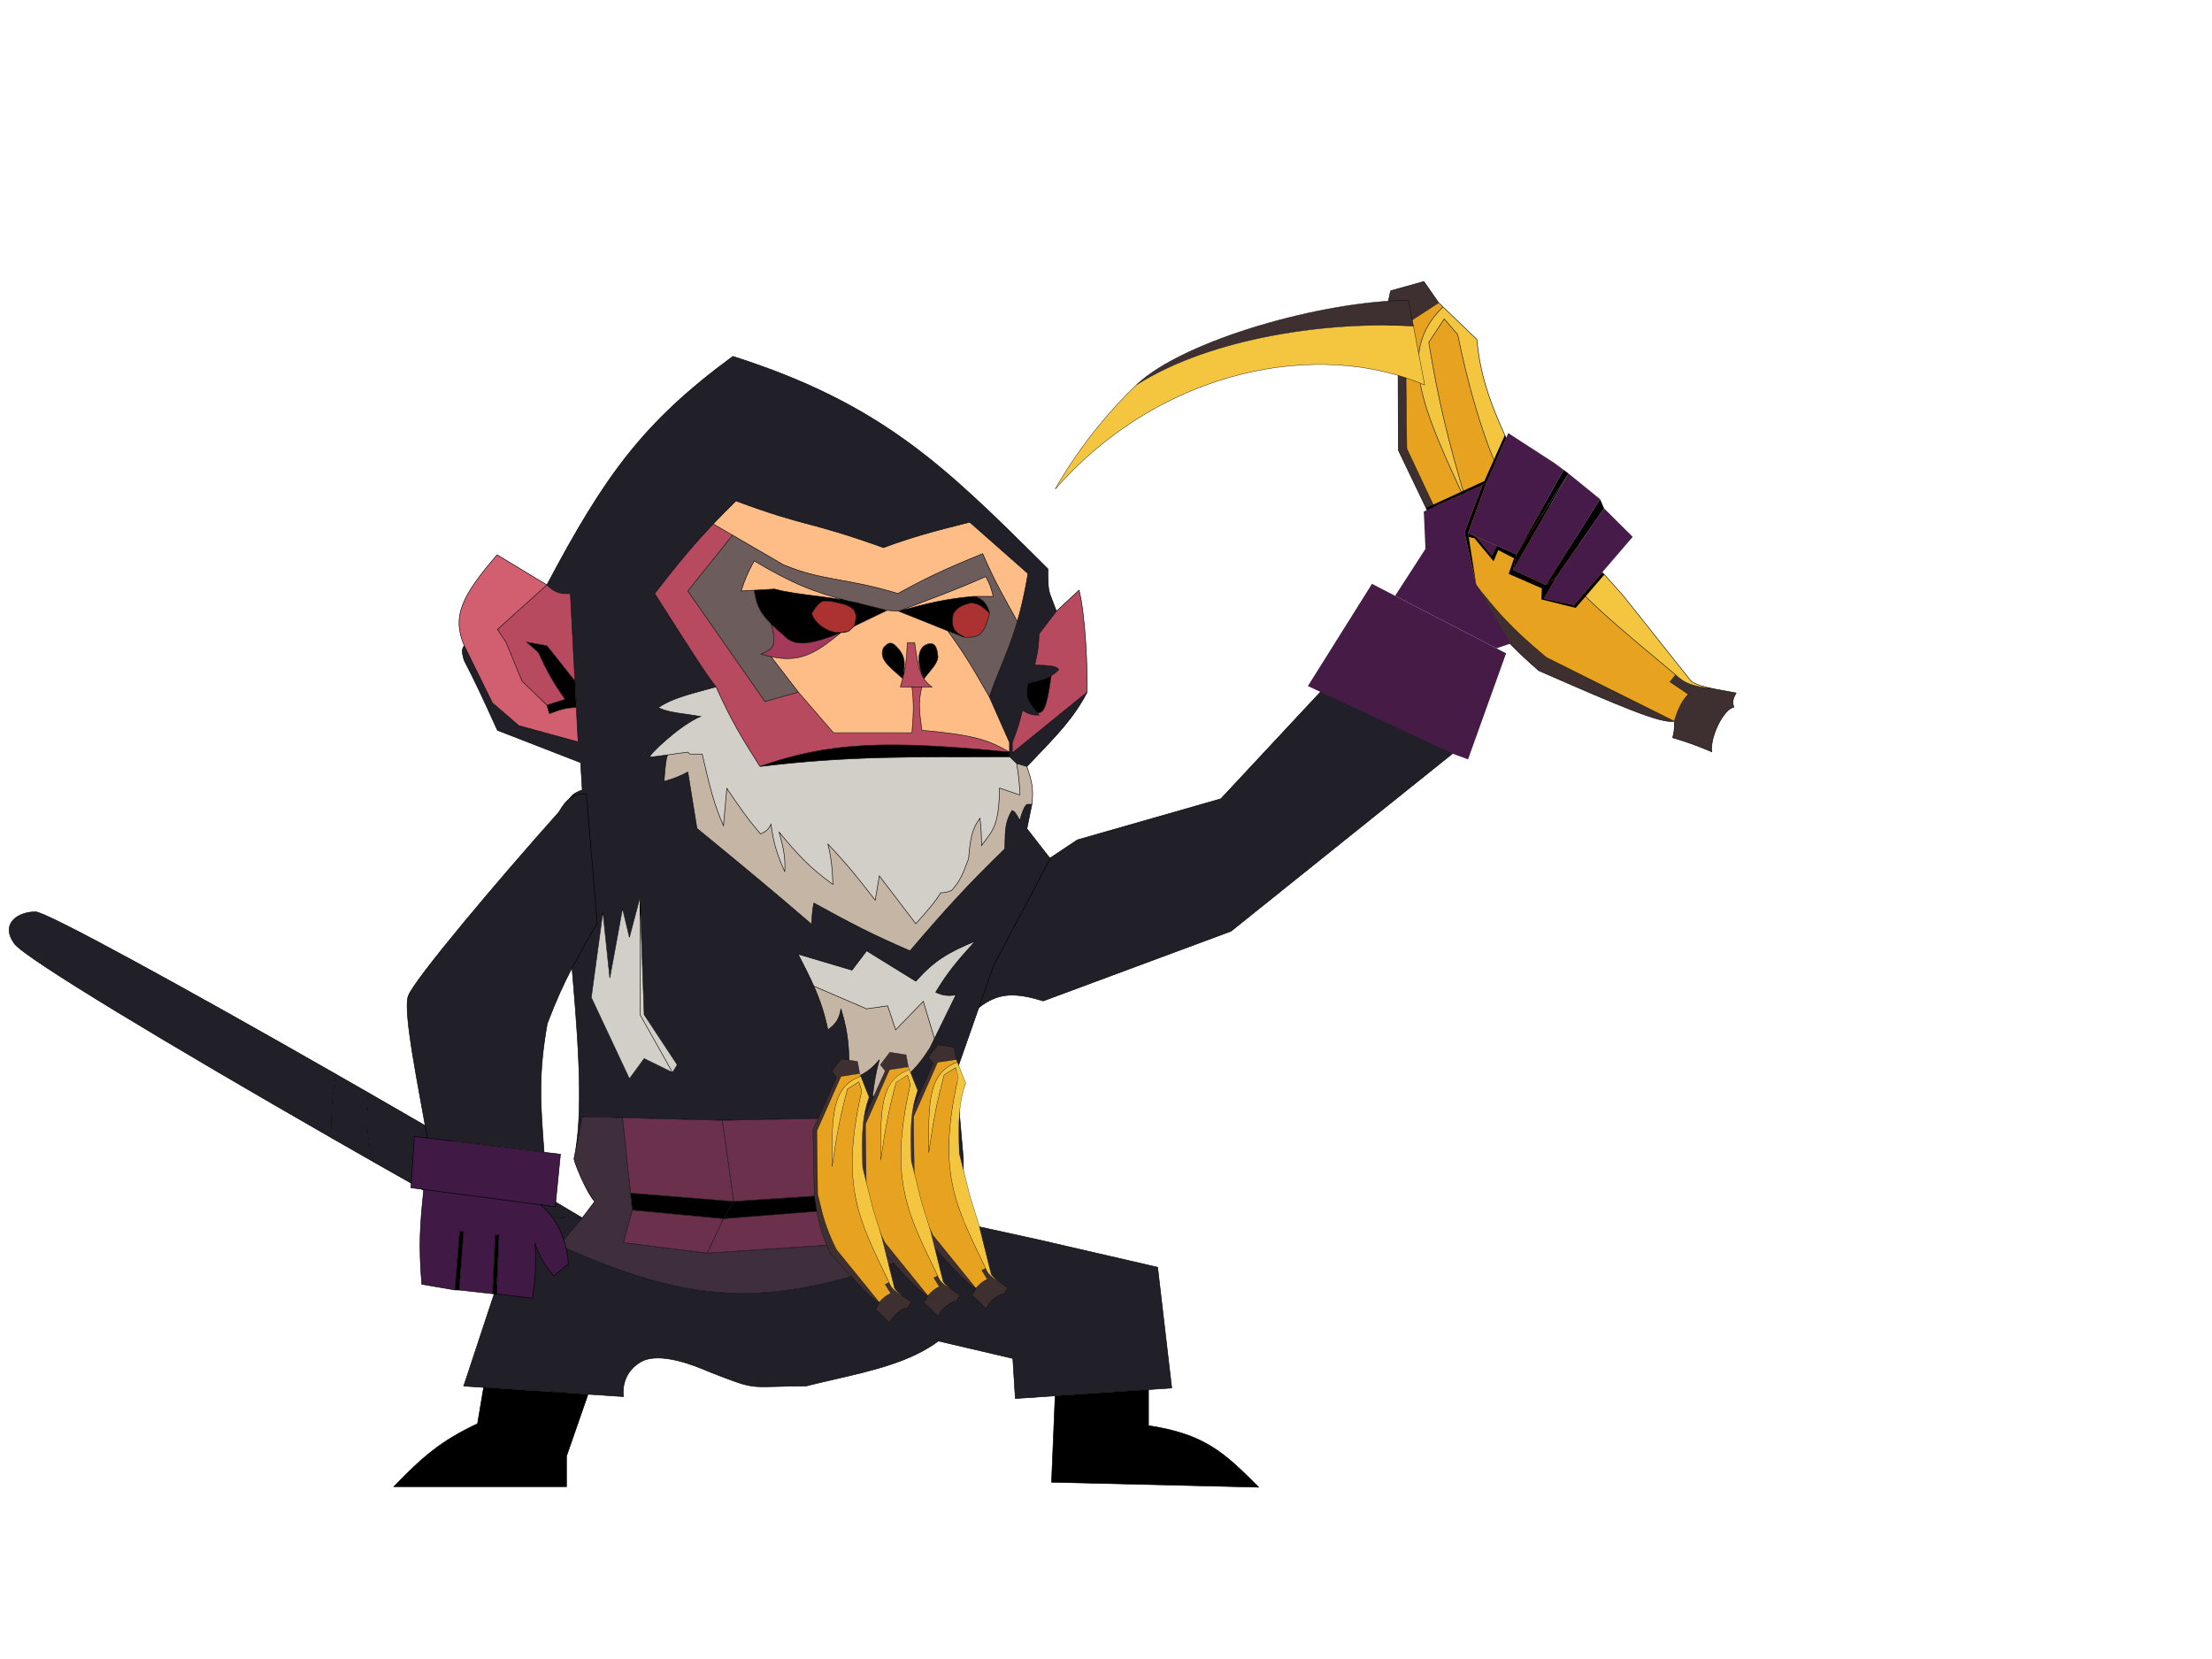 <svg width="1764" height="1323" viewBox="0 0 1764 1323" fill="none" xmlns="http://www.w3.org/2000/svg">
<path d="M981.736 742.598L1160.91 598.906L1055.14 549.563L973.581 637.033L859.2 669.747L837.172 684.414L801.59 733.342L785.061 783.59L774.792 808.32C790.609 794.393 801.955 790.307 824.9 796.221C827.124 796.795 829.457 797.462 831.914 798.223L981.736 742.598Z" fill="#211F27"/>
<path d="M831.914 798.223L981.736 742.598L1160.91 598.906L1055.14 549.563L973.581 637.033L859.2 669.747L837.172 684.414L801.59 733.342L785.061 783.59L774.792 808.32C790.609 794.393 801.955 790.307 824.9 796.221M831.914 798.223C829.457 797.462 827.124 796.795 824.9 796.221M831.914 798.223L824.9 796.221" stroke="black" stroke-width="0.441"/>
<path d="M1120.72 258.639L1147.28 241.403L1135.53 224.497L1108.99 231.878L1103.25 257.363L1114.83 263.423L1115.11 359.001L1162.93 458.694C1182.66 488.523 1193.12 505.256 1227.11 534.833C1291.13 562.853 1325.06 577.465 1335.14 575.144L1233.39 524.435C1198.75 495.871 1188.43 480.819 1166.92 453.645L1121.85 357.751L1120.72 258.639Z" fill="#3E3030"/>
<path d="M1365.1 599.55C1363.56 587.105 1375.01 564.848 1382.74 564.063C1381.36 559.856 1381.8 557.363 1384.53 552.651C1378.28 551.482 1372.76 550.519 1367.95 549.567C1348.63 547.424 1342.85 544.556 1336.29 538.197L1331.78 543.753L1346.32 553.575C1340.62 560.08 1338.38 565.095 1335.14 575.144C1335.48 581.339 1334.95 583.901 1333.88 588.305C1345.78 591.833 1352.58 594.305 1365.1 599.55Z" fill="#3E3030"/>
<path d="M1147.28 241.403L1120.72 258.639L1121.85 357.751L1166.92 453.645C1188.43 480.819 1198.75 495.871 1233.39 524.435L1335.14 575.144C1338.38 565.095 1340.62 560.08 1346.32 553.575L1331.78 543.753L1336.29 538.197C1248.25 464.284 1195.69 427.952 1162.44 266.708L1151.73 254.328L1139.39 273.031C1147.19 319.969 1154 348.326 1169.86 402.001C1133.44 323.642 1114.02 280.296 1150.78 244.759L1147.28 241.403Z" fill="#E7A220"/>
<path d="M1216.85 382.007C1191.32 330.764 1180.89 304.97 1177.74 270.644L1150.78 244.759C1114.02 280.296 1133.44 323.642 1169.86 402.001C1154 348.326 1147.19 319.969 1139.39 273.031L1151.73 254.328L1162.44 266.708C1195.69 427.952 1248.25 464.284 1336.29 538.197C1342.85 544.556 1348.63 547.424 1367.95 549.567C1359.15 547.826 1352.74 546.125 1348.72 543.28L1294.13 474.598L1261.29 438.001L1216.85 382.007Z" fill="#F4C63F"/>
<path d="M1147.28 241.403L1120.72 258.639L1121.85 357.751L1166.92 453.645C1188.43 480.819 1198.75 495.871 1233.39 524.435L1335.14 575.144M1147.28 241.403L1135.53 224.497L1108.99 231.878L1103.25 257.363L1114.83 263.423L1115.11 359.001L1162.93 458.694C1182.66 488.523 1193.12 505.256 1227.11 534.833C1291.13 562.853 1325.06 577.465 1335.14 575.144M1147.28 241.403L1150.78 244.759M1335.14 575.144C1335.48 581.339 1334.95 583.901 1333.88 588.305C1345.78 591.833 1352.58 594.305 1365.1 599.55C1363.56 587.105 1375.01 564.848 1382.74 564.063C1381.36 559.856 1381.8 557.363 1384.53 552.651C1378.28 551.482 1372.76 550.519 1367.95 549.567M1335.14 575.144C1338.38 565.095 1340.62 560.08 1346.32 553.575L1331.78 543.753L1336.29 538.197M1150.78 244.759L1177.74 270.644C1180.89 304.97 1191.32 330.764 1216.85 382.007L1261.29 438.001L1294.13 474.598L1348.72 543.28C1352.74 546.125 1359.15 547.826 1367.95 549.567M1150.78 244.759C1114.02 280.296 1133.44 323.642 1169.86 402.001C1154 348.326 1147.19 319.969 1139.39 273.031L1151.73 254.328L1162.44 266.708C1195.69 427.952 1248.25 464.284 1336.29 538.197M1336.29 538.197C1342.85 544.556 1348.63 547.424 1367.95 549.567" stroke="black" stroke-width="0.404"/>
<path d="M1159.22 601.327L1170.71 605.572L1201.07 521.001L1193.36 517.006L1112.55 475.148L1094.11 465.596L1042.99 547.107L1053.44 551.984L1159.22 601.327Z" fill="#461B46"/>
<path d="M1275.98 398.034L1250.81 377.589L1206.65 454.496L1232.7 466.567L1275.98 398.034Z" fill="#461B49"/>
<path d="M1302.03 428.13L1279.16 405.341L1240.71 460.61L1231.29 477.406L1255.29 482.506L1277.56 456.597L1302.03 428.13Z" fill="#461B49"/>
<path d="M1177.19 465.905L1171.26 428.273L1170.76 425.11L1185.29 385.388L1182.21 386.777L1167.89 424.499L1177.19 465.905Z" fill="black"/>
<path fill-rule="evenodd" clip-rule="evenodd" d="M1209.29 442.086L1206.65 454.496L1250.81 377.589L1209.29 442.086ZM1232.7 466.567L1240.71 460.61L1279.16 405.341L1275.98 398.034L1232.7 466.567Z" fill="black"/>
<path d="M1189.65 443.241L1193.63 435.186L1177.39 428.03L1189.65 443.241Z" fill="#461B49"/>
<path d="M1255.29 482.506L1231.29 477.406L1240.71 460.61L1232.7 466.567L1206.65 454.496L1209.29 442.086L1193.63 435.186L1189.65 443.241L1177.39 428.03L1170.76 425.11L1171.26 428.273L1175.84 429.247L1191.11 447.577L1194.79 438.671L1207.37 445.187L1203.14 457.678L1229.54 469.148L1229.24 477.999L1254.12 484.189L1255.29 482.506Z" fill="black"/>
<path d="M1255.29 482.506L1254.12 484.189L1256.65 484.726L1279.4 458.244L1277.56 456.597L1255.29 482.506Z" fill="black"/>
<path fill-rule="evenodd" clip-rule="evenodd" d="M1112.55 475.148L1136.76 437.711L1135.44 407.913L1138.04 406.737L1182.21 386.777L1167.89 424.499L1177.19 465.905L1204.63 513.218L1193.36 517.006L1112.55 475.148ZM1193.63 435.186L1209.29 442.086L1246.92 374.699L1239.33 369.065L1202.8 345.4L1201.03 349.434L1185.29 385.388L1170.76 425.11L1177.39 428.03L1193.63 435.186Z" fill="#461B49"/>
<path d="M1209.29 442.086L1250.81 377.589L1246.92 374.699L1209.29 442.086Z" fill="black"/>
<path d="M1182.21 386.777L1185.29 385.388L1201.03 349.434L1200.09 346.98L1183.74 383.61L1137.27 405.052L1138.04 406.737L1182.21 386.777Z" fill="black"/>
<path d="M679.434 773.672L636.459 760.889C641.495 770.692 645.586 778.696 649.015 786.427L691.115 804.526L707.864 802.102L714.255 821.275L736.294 798.575L745.208 828.328L762.3 793.506C756.04 794.242 752.514 794.096 746.212 791.302C755.053 776.497 762.42 767.42 777.727 750.531C755.882 759.578 745 766.041 730.344 782.487L691.115 758.244L679.434 773.672Z" fill="#C5B5A5"/>
<path d="M736.847 541.163C742.245 534.331 747.314 529.482 747.975 524.193C747.448 515.819 745.248 511.373 738.718 514.055C732.189 516.737 730.344 527.362 736.847 541.163Z" fill="black"/>
<path d="M841.418 1113.14L838.553 1182.05L1003.77 1186.02C975.923 1157.89 960.095 1143.6 915.909 1136.87V1108.14L841.418 1113.14Z" fill="black"/>
<path d="M385.659 1106.4L380.81 1135.33C351.818 1149.02 337.716 1161.09 314.033 1185.58H451.774V1161.33L468.965 1111.87L385.659 1106.4Z" fill="black"/>
<path d="M518.326 603.533C519.686 603.794 523.25 603.277 527.112 602.717C528.884 602.46 530.718 602.194 532.431 601.99L548.519 599.786L550.067 601.329H559.985C566.317 629.219 569.97 642.926 576.955 658.409L579.599 628.657C589.302 642.999 594.654 651.056 606.486 665.021C610.996 663.107 612.832 661.42 614.861 657.307C616.776 671.662 619.01 679.931 625.88 695.214C626.307 685.045 625.426 678.25 621.252 663.478C636.357 681.84 645.331 691.529 664.228 705.351C663.753 692.836 663.19 685.805 660.261 673.175C676.384 690.174 684.184 700.121 697.947 717.914L701.253 698.519L730.344 736.646C740.139 725.655 745.5 719.58 750.179 711.963C753.62 711.934 755.55 711.504 758.994 709.98C765.158 703.222 767.96 697.209 772.438 684.635C773.716 669.741 774.723 661.689 781.473 652.459C782.268 658.975 782.594 663.474 782.796 674.277C790.82 662.909 796.706 660.272 797.121 628.436L813.203 633.946C813.209 625.516 812.465 619.705 810.785 608.822L805.269 603.533C724.375 603.664 677.883 602.673 606.04 611.246L605.271 610.028L605.27 610.027C591.817 588.705 584.04 576.38 570.998 547.775C568.965 548.327 566.994 548.858 565.084 549.373C565.077 549.374 565.07 549.376 565.064 549.378C547.46 554.119 534.934 557.492 524.938 564.304C531.087 567.35 538.442 568.381 547.296 569.623C550.837 570.12 554.618 570.65 558.657 571.356C541.486 578.455 516.342 603.151 518.326 603.533Z" fill="#D2CFC9"/>
<path d="M822.9 641.439C824.519 628.511 822.557 622.293 818.933 611.246L810.785 608.822C812.465 619.705 813.209 625.516 813.203 633.946L797.121 628.436C796.706 660.272 790.82 662.909 782.796 674.277C782.594 663.474 782.268 658.975 781.473 652.459C774.723 661.689 773.716 669.741 772.438 684.635C767.96 697.209 765.158 703.222 758.994 709.98C755.55 711.504 753.62 711.934 750.179 711.963C745.5 719.58 740.139 725.655 730.344 736.646L701.253 698.519L697.947 717.914C684.184 700.121 676.384 690.174 660.261 673.175C663.19 685.805 663.753 692.836 664.228 705.351C645.331 691.529 636.357 681.84 621.252 663.478C625.426 678.25 626.307 685.045 625.88 695.214C619.01 679.931 616.776 671.662 614.861 657.307C612.832 661.42 610.996 663.107 606.486 665.021C594.654 651.056 589.302 642.999 579.599 628.657L576.955 658.409C569.97 642.926 566.317 629.219 559.985 601.329H550.067L548.519 599.786L532.431 601.99C530.971 605.301 530.484 611.492 529.669 621.836C529.66 621.946 529.652 622.057 529.643 622.169C529.617 622.491 529.592 622.817 529.566 623.147C537.449 620.893 541.619 619.291 548.519 615.654L555.792 660.613L558.714 663.016C558.715 663.016 558.716 663.017 558.717 663.018C593.311 691.459 613.59 708.132 647.252 737.087C647.256 737.013 647.26 736.938 647.264 736.865C647.27 736.763 647.275 736.662 647.281 736.562C647.291 736.371 647.302 736.182 647.312 735.995C647.325 735.739 647.339 735.486 647.352 735.238C647.355 735.181 647.358 735.125 647.361 735.069C647.362 735.061 647.362 735.054 647.362 735.047C647.669 729.311 647.871 725.536 649.015 720.117C678.755 736.459 695.491 745.242 725.71 758.244C754.377 724.756 770.779 706.644 801.302 676.922C801.365 675.071 801.401 673.327 801.436 671.667C801.436 671.664 801.436 671.661 801.436 671.658C801.642 661.814 801.787 654.922 807.032 646.288C808.949 647.012 810.26 648.558 813.203 654.222C815.767 645.808 817 643.153 818.933 641.439H822.9Z" fill="#C5B5A5"/>
<path d="M670.619 504.419C643.945 515.333 632.879 515.27 624.778 506.342C621.406 503.204 617.818 500.31 614.861 497.379C614.873 497.419 614.885 497.46 614.897 497.5C620.34 515.812 615.611 517.975 606.927 521.548C609.727 522.405 612.375 523.108 614.897 523.661C637.584 528.638 650.044 521.479 670.488 504.527C670.532 504.491 670.575 504.455 670.619 504.419Z" fill="#A4395B"/>
<path d="M601.417 447.278C596.324 456.623 594.124 461.885 591.059 471.3L601.417 470.701L617.726 469.757C626.965 472.348 639.591 473.915 652.131 475.472L652.132 475.472C661.333 476.614 668.83 477.751 676.569 479.282C680.382 480.036 684.187 480.665 687.148 481.658C683.575 480.767 679.837 480.129 676.569 479.282C648.871 472.097 632.461 465.713 601.417 447.278Z" fill="#FEBD87"/>
<path d="M838.333 538.785C833.987 541.382 828.713 542.941 820.261 544.689C816.421 554.933 820.276 559.747 825.811 566.66C825.812 566.661 825.813 566.663 825.814 566.664C825.819 566.67 825.824 566.676 825.828 566.682C826.353 567.337 826.893 568.012 827.443 568.711C832.052 568.158 834.584 566.05 838.333 538.785Z" fill="black"/>
<path d="M769.573 508.325C781.426 508.12 784.559 506.562 789.187 488.931C785.44 485.625 781.217 480.857 773.98 480.777C765.538 483.051 762.711 485.121 760.096 489.813C757.612 503.493 763.679 504.841 769.573 508.325Z" fill="#AC3131"/>
<path fill-rule="evenodd" clip-rule="evenodd" d="M676.569 479.282C680.382 480.036 684.187 480.665 687.148 481.658C683.575 480.767 679.837 480.129 676.569 479.282ZM681.322 499.298C683.851 489.686 684.106 483.661 667.362 480.492C663.367 479.437 659.848 479.083 656.955 479.282C653.081 479.547 648.96 486.598 647.699 488.49C645.858 491.251 656.114 505.004 670.488 504.527C672.445 504.462 674.479 504.133 676.569 503.477L679.368 501.016L681.322 499.298Z" fill="#AC3131"/>
<path d="M617.726 469.757L601.417 470.701C603.203 480.572 604.372 486.982 614.897 497.5C614.885 497.46 614.873 497.419 614.861 497.379C617.818 500.31 621.406 503.204 624.778 506.342C632.879 515.27 643.945 515.333 670.619 504.419L676.569 503.477C674.479 504.133 672.445 504.462 670.488 504.527C656.114 505.004 645.858 491.251 647.699 488.49C648.96 486.598 653.081 479.547 656.955 479.282C659.848 479.083 663.367 479.437 667.362 480.492C684.106 483.661 683.851 489.686 681.322 499.298L707.423 486.727L687.148 481.658C683.575 480.767 679.837 480.129 676.569 479.282C668.83 477.751 661.333 476.614 652.132 475.472L652.131 475.472C639.591 473.915 626.965 472.348 617.726 469.757Z" fill="black"/>
<path d="M704.552 516.48C700.561 525.672 708.881 531.298 719.931 541.163C721.696 529.528 723.155 522.893 713.154 514.055C709.724 511.752 707.856 513.016 704.552 516.48Z" fill="black"/>
<path d="M718.002 547.775H727.258H735.192H743.126C734.876 541.886 732.045 533.769 729.462 512.733H723.512C723.09 525.129 722.228 532.481 719.931 541.163C719.376 543.259 718.738 545.433 718.002 547.775Z" fill="#B74A5F"/>
<path d="M606.04 611.246C660.772 591.996 705.227 590.044 805.048 599.786C789.511 591.043 779.828 586.303 735.192 582.375C733.323 568.232 731.953 560.197 735.192 547.775H727.258C729.067 562.904 728.267 570.542 727.258 584.359H664.668L636.679 551.962L610.013 559.455L548.519 471.3L584.227 426.787L568.8 417.818C553.213 434.24 540.705 449.286 522.072 473.284C559.756 532.761 563.721 538.056 570.557 547.186L570.998 547.775C584.04 576.38 591.817 588.705 605.27 610.027L605.271 610.028L606.04 611.246Z" fill="#B74A5F"/>
<path d="M805.048 599.786C705.227 590.044 660.772 591.996 606.04 611.246C677.883 602.673 724.375 603.664 805.269 603.533L805.048 599.786Z" fill="black"/>
<path d="M704.552 436.699C673.814 425.727 658.862 421.736 644.723 417.962C630.095 414.058 616.337 410.385 586.866 399.454C580.19 406.05 574.303 412.02 568.8 417.818L584.227 426.787L624.778 450.363C656.145 463.472 674.705 460.633 716.018 473.284C738.044 461.246 752.056 454.363 783.677 441.548C794.076 465.434 800.356 475.584 811.303 495.543C814.308 485.203 817.155 473.028 819.814 457.416L773.313 416.424C742.669 424.112 726.789 428.505 704.552 436.699Z" fill="#FEBD87"/>
<path d="M860.52 470.639L842.448 487.388L828.636 505.46C828.286 516.736 827.198 521.405 825.412 529.065C825.313 529.488 825.213 529.921 825.11 530.364C839.826 530.655 843.027 531.638 844.283 534.111C842.347 536.009 840.45 537.52 838.333 538.785C834.584 566.05 832.052 568.158 827.443 568.711C827.836 569.212 828.234 569.725 828.636 570.254C822.947 570.335 820.073 569.4 815.413 566.287C812.551 578.023 810.714 583.402 807.258 592.072V600.447L866.977 551.962C867.328 535.298 865.817 491.459 860.52 470.639Z" fill="#B74A5F"/>
<path fill-rule="evenodd" clip-rule="evenodd" d="M805.048 592.072L788.96 555.709C773.474 528.454 766.394 517.501 755.688 503.019C746.895 499.584 735.493 494.769 716.68 487.388L707.423 486.727L681.322 499.298L679.368 501.016C678.286 502.097 677.11 503.307 676.569 503.477C674.479 504.133 672.445 504.462 670.488 504.527C650.044 521.479 637.584 528.638 614.897 523.661L636.679 551.962L664.668 584.359H727.258C728.267 570.542 729.067 562.904 727.258 547.775H718.002C718.738 545.433 719.376 543.259 719.931 541.163C708.881 531.298 700.561 525.672 704.552 516.48C707.856 513.016 709.724 511.752 713.154 514.055C723.155 522.893 721.696 529.528 719.931 541.163C722.228 532.481 723.09 525.129 723.512 512.733H729.462C732.045 533.769 734.876 541.886 743.126 547.775H735.192C731.953 560.197 733.323 568.232 735.192 582.375C779.828 586.303 789.511 591.043 805.048 599.786V592.072ZM747.975 524.193C747.314 529.482 742.245 534.331 736.847 541.163C730.344 527.362 732.189 516.737 738.718 514.055C745.248 511.373 747.448 515.819 747.975 524.193Z" fill="#FEBD87"/>
<path d="M786.101 459.84C760.895 471.027 744.444 476.777 716.68 487.388C739.994 481.158 753.064 477.734 776.405 475.588H792.052C790.276 468.046 788.872 464.865 786.101 459.84Z" fill="#FEBD87"/>
<path d="M769.573 508.325C763.679 504.841 757.612 503.493 760.096 489.813C762.711 485.121 765.538 483.051 773.98 480.777C781.217 480.857 785.44 485.625 789.187 488.931C787.715 483.361 785.283 477.621 776.405 475.588C753.064 477.734 739.994 481.158 716.68 487.388C735.493 494.769 746.895 499.584 755.688 503.019C760.286 504.815 765.714 507.115 769.573 508.325Z" fill="black"/>
<path d="M436.122 514.937L420.039 512.072L429.295 520.226C436.459 535.839 441.038 544.082 450.667 557.692L436.122 562.32L438.111 569.152C446.95 565.863 451.859 564.178 459.606 564.304L458.503 543.146L436.122 514.937Z" fill="black"/>
<path d="M436.122 466.452L396.452 442.429C368.347 474.977 360.136 491.438 370.227 514.937L392.711 560.557C400.974 567.574 405.582 571.519 413.648 578.629L461.031 591.632L459.606 564.304C451.859 564.178 446.95 565.863 438.111 569.152L436.122 562.32L416.292 543.146L403.51 512.072L396.673 501.934L436.122 466.452Z" fill="#D15F6F"/>
<path d="M454.86 473.284C447.108 473.789 442.901 473.013 436.122 466.452L396.673 501.934L403.51 512.072L416.292 543.146L436.122 562.32L450.667 557.692C441.038 544.082 436.459 535.839 429.295 520.226L420.039 512.072L436.122 514.937L458.503 543.146L454.86 473.284Z" fill="#B74A5F"/>
<path d="M563.952 999.348L576.949 971.8L530.342 967.44L504.226 964.968L497.174 990.973L563.952 999.348Z" fill="#6B304C"/>
<path d="M720.867 960.519L576.949 971.8L563.952 999.348L720.867 988.99V960.519Z" fill="#6B304C"/>
<path d="M725.71 890.477L576.001 893.375L585.109 958.136L751.28 947.116L741.53 925.518L725.71 890.477Z" fill="#6B304C"/>
<path d="M751.28 947.116L585.109 958.136L576.949 971.8L720.867 960.519L751.28 958.136V947.116Z" fill="black"/>
<path d="M716.018 473.284C674.705 460.633 656.145 463.472 624.778 450.363L584.227 426.787L548.519 471.3L610.013 559.455L636.679 551.962L614.897 523.661C612.375 523.108 609.727 522.405 606.927 521.548C615.611 517.975 620.34 515.812 614.897 497.5C604.372 486.982 603.203 480.572 601.417 470.701L591.059 471.3C594.124 461.885 596.324 456.623 601.417 447.278C632.461 465.713 648.871 472.097 676.569 479.282C680.382 480.036 684.187 480.665 687.148 481.658L707.423 486.727L716.68 487.388C744.444 476.777 760.895 471.027 786.101 459.84C788.872 464.865 790.276 468.046 792.052 475.588H776.405C785.283 477.621 787.715 483.361 789.187 488.931C784.559 506.562 781.426 508.12 769.573 508.325C765.714 507.115 760.286 504.815 755.688 503.019C766.394 517.501 773.474 528.454 788.96 555.709C792.249 546.304 795.461 538.406 798.573 530.755L798.574 530.753L798.574 530.752C803.048 519.755 807.314 509.266 811.303 495.543C800.356 475.584 794.076 465.434 783.677 441.548C752.056 454.363 738.044 461.246 716.018 473.284Z" fill="#6C5C5C"/>
<path d="M585.109 958.136L576.001 893.375L496.441 891.31L502.805 951.524L585.109 958.136Z" fill="#6B304C"/>
<path d="M576.949 971.8L585.109 958.136L502.805 951.524L504.226 964.968L530.342 967.44L576.949 971.8Z" fill="black"/>
<path d="M474.249 958.136L464.331 971.218L463.89 971.8L446.049 993.177C549.064 1038.71 611.276 1048.28 741.53 996.251L760.09 980.174L762.3 922.433L741.53 925.518L751.28 947.116V958.136L720.867 960.519V988.99L563.952 999.348L497.174 990.973L504.226 964.968L502.805 951.524L496.441 891.31L464.331 890.477L458.934 918.005L457.72 924.196C459.396 929.196 460.885 933.364 462.585 937.351C463.124 938.586 463.688 939.84 464.269 941.091C466.721 946.246 469.749 951.442 474.249 958.136Z" fill="#3F2F3D"/>
<path fill-rule="evenodd" clip-rule="evenodd" d="M636.459 760.889L679.434 773.672L691.115 758.244L730.344 782.487C745 766.041 755.882 759.578 777.727 750.531C762.42 767.42 755.053 776.497 746.212 791.302C752.514 794.096 756.04 794.242 762.3 793.506L745.208 828.328L736.294 798.575L714.255 821.275L707.864 802.102L691.115 804.526L649.015 786.427C645.586 778.696 641.495 770.692 636.459 760.889Z" fill="#D2CFC9"/>
<path d="M695.743 874.829C722.052 861.937 730.469 852.951 741.53 835.821L745.208 828.328L736.294 798.575L714.255 821.275L707.864 802.102L691.115 804.526L649.015 786.427C653.793 797.198 657.287 807.439 660.261 821.275C666.982 816.221 669.22 812.537 670.619 804.526C677.296 826.033 677.197 838.553 677.029 859.566L677.029 859.607L677.029 859.666L677.028 859.749L677.027 859.869C677.021 860.585 677.016 861.311 677.01 862.047C677.798 861.668 678.562 861.304 679.304 860.951L679.382 860.914L679.384 860.913C688.474 856.584 694.244 853.836 701.253 845.077C698.35 855.563 697.304 862.326 695.743 874.829Z" fill="#C5B5A5"/>
<path fill-rule="evenodd" clip-rule="evenodd" d="M822.9 641.439H818.933C817 643.153 815.767 645.808 813.203 654.222C810.26 648.558 808.949 647.012 807.032 646.288C801.787 654.922 801.642 661.814 801.436 671.658L801.436 671.667C801.401 673.327 801.365 675.071 801.302 676.922C770.779 706.644 754.377 724.756 725.71 758.244C695.491 745.242 678.755 736.459 649.015 720.117C647.871 725.536 647.669 729.311 647.362 735.047L647.361 735.069L647.352 735.238L647.312 735.995L647.281 736.562L647.264 736.865L647.252 737.087C613.59 708.132 593.311 691.459 558.717 663.018L558.714 663.016L555.792 660.613L548.519 615.654C541.619 619.291 537.449 620.893 529.566 623.147L529.643 622.169L529.669 621.836C530.484 611.492 530.971 605.301 532.431 601.99C530.718 602.194 528.884 602.46 527.112 602.717C523.25 603.277 519.686 603.794 518.326 603.533C516.342 603.151 541.486 578.455 558.657 571.356C554.618 570.65 550.837 570.12 547.296 569.623C538.442 568.381 531.087 567.35 524.938 564.304C534.934 557.492 547.46 554.119 565.064 549.378L565.084 549.373C566.994 548.858 568.965 548.327 570.998 547.775L570.557 547.186C563.721 538.056 559.756 532.761 522.072 473.284C540.705 449.286 553.213 434.24 568.8 417.818C574.303 412.02 580.19 406.05 586.866 399.454C616.337 410.385 630.095 414.058 644.723 417.962C658.862 421.736 673.814 425.727 704.552 436.699C726.789 428.505 742.669 424.112 773.313 416.424L819.814 457.416C817.155 473.028 814.308 485.203 811.303 495.543C807.314 509.266 803.048 519.755 798.574 530.752L798.574 530.753L798.573 530.755C795.461 538.406 792.249 546.304 788.96 555.709L805.048 592.072V599.786L805.269 603.533L810.785 608.822L818.933 611.246C820.469 609.641 821.964 608.082 823.42 606.564L823.421 606.564L823.421 606.564L823.422 606.563C843.817 585.302 856.544 572.034 866.977 551.962L807.258 600.447V592.072C810.714 583.402 812.551 578.023 815.413 566.287C820.073 569.4 822.947 570.335 828.636 570.254C828.234 569.725 827.836 569.212 827.443 568.711C826.893 568.012 826.353 567.337 825.828 566.682L825.814 566.664L825.811 566.66C820.276 559.747 816.421 554.933 820.261 544.689C828.713 542.941 833.987 541.382 838.333 538.785C840.45 537.52 842.347 536.009 844.283 534.111C843.027 531.638 839.826 530.655 825.11 530.364C825.213 529.921 825.313 529.488 825.412 529.065C827.198 521.405 828.286 516.736 828.636 505.46L842.448 487.388C841.2 483.998 840.194 481.389 839.382 479.282C837.86 475.333 837.018 473.147 836.533 470.884C835.932 468.077 835.883 465.151 835.771 458.597C835.747 457.145 835.719 455.515 835.682 453.669L833.297 451.297C753.811 372.243 703.431 322.137 584.442 284.191C512.815 336.801 482.289 379.339 436.122 466.452C442.901 473.013 447.108 473.789 454.86 473.284L458.503 543.146L459.606 564.304L461.031 591.632L413.648 578.629C405.582 571.519 400.974 567.574 392.711 560.557L370.227 514.937C368.328 517.531 367.996 519.78 370.227 526.838C378.837 543.434 384.897 556.383 396.673 582.375L463.009 608.161L464.331 629.979C456.383 632.853 452.617 635.632 450.667 648.712C447.474 673.329 451.212 715.891 455.233 761.667C460.189 818.093 465.574 879.402 458.934 918.005L464.331 890.477L496.441 891.31L576.001 893.375L725.71 890.477L741.53 925.518L762.3 922.433L760.09 980.174L741.53 996.251C611.276 1048.28 549.064 1038.71 446.049 993.177C444.209 993.463 442.379 993.737 440.559 993.999L422.696 996.674L404.832 999.348L369.791 1105.35L385.659 1106.4L468.965 1111.87L497.174 1113.73C497.174 1113.73 494.089 1096.1 510.766 1086.18C525.823 1077.23 554.521 1089.26 564.614 1093.5C565.7 1093.95 566.57 1094.32 567.185 1094.56C597.4 1106.29 597.55 1106.29 618.618 1105.72H618.621C624.559 1105.56 632.157 1105.35 642.557 1105.35C650.045 1103.47 657.577 1101.74 665.054 1100.02C696.094 1092.88 726.201 1085.95 748.343 1069.43L807.699 1083.32L809.683 1115.27L841.418 1113.14L915.909 1108.14L934.422 1106.9L923.182 1010.59L829.517 988.99L768.25 975.546V924.196L762.3 855.656L792.272 770.145L837.451 684.635L818.933 660.833L822.9 641.439ZM510.397 715.489L501.95 747.445L496.441 724.525L486.303 779.842L480.793 727.17L471.537 795.49L501.95 860.284L513.703 844.195L536.331 855.295L540.078 849.125L513.703 809.154L510.397 715.489ZM636.459 760.889L679.434 773.672L691.115 758.244L730.344 782.487C745 766.041 755.882 759.578 777.727 750.531C762.42 767.42 755.053 776.497 746.212 791.302C752.514 794.096 756.04 794.242 762.3 793.506L745.208 828.328L741.53 835.821C730.469 852.951 722.052 861.937 695.743 874.829C697.304 862.326 698.35 855.563 701.253 845.077C694.244 853.836 688.474 856.584 679.384 860.913L679.382 860.914L679.304 860.951C678.562 861.304 677.798 861.668 677.01 862.047C677.016 861.311 677.021 860.585 677.027 859.869L677.028 859.749L677.029 859.666L677.029 859.607L677.029 859.566C677.197 838.553 677.296 826.033 670.619 804.526C669.22 812.537 666.982 816.221 660.261 821.275C657.287 807.439 653.793 797.198 649.015 786.427C645.586 778.696 641.495 770.692 636.459 760.889Z" fill="#211F27"/>
<path d="M510.397 809.154V715.489L501.95 747.445L496.441 724.525L486.303 779.842L480.793 727.17L471.537 795.49L501.95 860.284L513.703 844.195L536.331 855.295L510.397 809.154Z" fill="#D2CFC9"/>
<path d="M510.397 715.489V809.154L536.331 855.295L540.078 849.125L513.703 809.154L510.397 715.489Z" fill="#D2CFC9"/>
<path d="M265.148 907.842C263.894 892.926 264.833 875.961 268.164 856.8C145.87 786.884 37.071 727.241 28.34 727.17C14.897 727.06 -0.089 736.095 11.37 752.404C19.48 763.945 136.894 834.307 265.148 907.842Z" fill="#211F27"/>
<path d="M371.666 968.238C401.404 971.265 434.986 969.338 463.89 971.8L464.331 971.218C411.896 939.916 352.132 905.012 294.009 871.614C290.863 895.286 292.751 913.228 298.398 926.839C322.959 940.824 347.606 954.75 371.666 968.238Z" fill="#211F27"/>
<path d="M268.164 856.8C264.833 875.961 263.894 892.926 265.148 907.842C276.172 914.163 287.276 920.507 298.398 926.839C292.751 913.228 290.863 895.286 294.009 871.614C285.347 866.637 276.723 861.693 268.164 856.8Z" fill="#211F27"/>
<path d="M446.049 993.177L463.89 971.8C434.986 969.338 401.404 971.265 371.666 968.238C389.068 977.994 406.163 987.521 422.696 996.674L440.559 993.999L446.049 993.177Z" fill="#211F27"/>
<path d="M835.682 453.669L833.297 451.297M835.682 453.669C834.884 452.876 834.089 452.085 833.297 451.297M835.682 453.669C835.719 455.515 835.747 457.145 835.772 458.597C835.883 465.151 835.932 468.077 836.533 470.884C837.018 473.147 837.86 475.333 839.382 479.282C840.194 481.389 841.2 483.998 842.448 487.388M842.448 487.388L860.52 470.639C865.817 491.459 867.328 535.298 866.977 551.962M842.448 487.388L828.636 505.46C828.286 516.736 827.198 521.405 825.412 529.065C825.313 529.488 825.213 529.921 825.11 530.364C839.826 530.655 843.027 531.638 844.283 534.111C842.347 536.009 840.45 537.52 838.333 538.785M866.977 551.962L807.258 600.447V592.072C810.714 583.402 812.551 578.023 815.413 566.287C820.073 569.4 822.947 570.335 828.636 570.254C828.234 569.725 827.836 569.212 827.443 568.711M866.977 551.962C856.544 572.034 843.817 585.302 823.422 606.563L823.421 606.564L823.421 606.564L823.42 606.564C821.964 608.082 820.469 609.641 818.933 611.246M818.933 611.246C822.557 622.293 824.519 628.511 822.9 641.439M818.933 611.246L810.785 608.822M822.9 641.439H818.933C817 643.153 815.767 645.808 813.203 654.222C810.26 648.558 808.949 647.012 807.032 646.288C801.787 654.922 801.642 661.814 801.436 671.658M822.9 641.439L818.933 660.833L837.451 684.635L792.272 770.145L762.3 855.656L768.25 924.196V975.546L829.517 988.99L923.182 1010.59L934.422 1106.9L915.909 1108.14M647.252 737.087C613.59 708.132 593.311 691.459 558.717 663.018M647.252 737.087L647.264 736.865M647.252 737.087C647.256 737.013 647.26 736.938 647.264 736.865M555.792 660.613L548.519 615.654C541.619 619.291 537.449 620.893 529.566 623.147M555.792 660.613L558.714 663.016M555.792 660.613C556.777 661.423 557.751 662.224 558.714 663.016M529.566 623.147L529.643 622.169M529.566 623.147C529.592 622.817 529.617 622.491 529.643 622.169M532.431 601.99L548.519 599.786L550.067 601.329H559.985C566.317 629.219 569.97 642.926 576.955 658.409L579.599 628.657C589.302 642.999 594.654 651.056 606.486 665.021C610.996 663.107 612.832 661.42 614.861 657.307C616.776 671.662 619.01 679.931 625.88 695.214C626.307 685.045 625.426 678.25 621.252 663.478C636.357 681.84 645.331 691.529 664.228 705.351C663.753 692.836 663.19 685.805 660.261 673.175C676.384 690.174 684.184 700.121 697.947 717.914L701.253 698.519L730.344 736.646C740.139 725.655 745.5 719.58 750.179 711.963C753.62 711.934 755.55 711.504 758.994 709.98C765.158 703.222 767.96 697.209 772.438 684.635C773.716 669.741 774.723 661.689 781.473 652.459C782.268 658.975 782.594 663.474 782.796 674.277C790.82 662.909 796.706 660.272 797.121 628.436L813.203 633.946C813.209 625.516 812.465 619.705 810.785 608.822M532.431 601.99C530.718 602.194 528.884 602.46 527.112 602.717C523.25 603.277 519.686 603.794 518.325 603.533C516.342 603.151 541.486 578.455 558.657 571.356C554.618 570.65 550.837 570.12 547.296 569.623C538.442 568.381 531.087 567.35 524.938 564.304C534.934 557.492 547.46 554.119 565.064 549.378M532.431 601.99C530.971 605.301 530.484 611.492 529.669 621.836M570.998 547.775L570.557 547.186M570.998 547.775C570.85 547.576 570.703 547.38 570.557 547.186M570.998 547.775C584.04 576.38 591.817 588.705 605.27 610.027L605.271 610.028M570.998 547.775C568.965 548.327 566.994 548.858 565.084 549.373M788.96 555.709L805.048 592.072V599.786M788.96 555.709C773.474 528.454 766.394 517.501 755.688 503.019M788.96 555.709C792.249 546.304 795.461 538.406 798.573 530.755L798.574 530.753L798.574 530.752C803.048 519.755 807.314 509.266 811.303 495.543M805.048 599.786C705.227 590.044 660.772 591.996 606.04 611.246M805.048 599.786L805.269 603.533M805.048 599.786C789.511 591.043 779.828 586.303 735.192 582.375C733.322 568.232 731.952 560.197 735.192 547.775M606.04 611.246C677.883 602.673 724.375 603.664 805.269 603.533M606.04 611.246L605.271 610.028M606.04 611.246C605.781 610.837 605.525 610.43 605.271 610.028M805.269 603.533L810.785 608.822M436.122 466.452C482.289 379.339 512.815 336.801 584.442 284.191C703.431 322.137 753.811 372.243 833.297 451.297M436.122 466.452L396.452 442.429C368.347 474.977 360.136 491.438 370.227 514.937M436.122 466.452C442.901 473.013 447.108 473.789 454.86 473.284L458.503 543.146M436.122 466.452L396.673 501.934L403.51 512.072L416.292 543.146L436.122 562.32M370.227 514.937C368.328 517.531 367.996 519.78 370.227 526.838C378.837 543.434 384.897 556.383 396.673 582.375L463.009 608.161L464.331 629.979C456.383 632.853 452.617 635.632 450.667 648.712C447.474 673.329 451.212 715.891 455.233 761.667C460.189 818.093 465.574 879.402 458.934 918.005M370.227 514.937L392.711 560.557C400.974 567.574 405.582 571.519 413.648 578.629L461.031 591.632L459.606 564.304M457.72 924.196C459.396 929.196 460.885 933.364 462.585 937.351M457.72 924.196C458.403 927.047 460.26 932.024 462.585 937.351M457.72 924.196L458.934 918.005M457.72 924.196C458.162 922.205 458.566 920.14 458.934 918.005M474.249 958.136C469.749 951.442 466.721 946.246 464.269 941.091M474.249 958.136C471.5 955.384 467.613 948.293 464.269 941.091M474.249 958.136L464.331 971.218M463.89 971.8L446.049 993.177M463.89 971.8L464.331 971.218M463.89 971.8C434.986 969.338 401.404 971.265 371.666 968.238M446.049 993.177C549.064 1038.71 611.276 1048.28 741.53 996.251L760.09 980.174L762.3 922.433L741.53 925.518M446.049 993.177C444.209 993.463 442.379 993.737 440.559 993.999M446.049 993.177L440.559 993.999M510.397 715.489V809.154L536.331 855.295M510.397 715.489L513.703 809.154L540.078 849.125L536.331 855.295M510.397 715.489L501.95 747.445L496.441 724.525L486.303 779.842L480.793 727.17L471.537 795.49L501.95 860.284L513.703 844.195L536.331 855.295M576.001 893.375L725.71 890.477L741.53 925.518M576.001 893.375L585.109 958.136M576.001 893.375L496.441 891.31M751.28 947.116L585.109 958.136M751.28 947.116V958.136L720.867 960.519M751.28 947.116L741.53 925.518M585.109 958.136L576.949 971.8M585.109 958.136L502.805 951.524M576.949 971.8L720.867 960.519M576.949 971.8L563.952 999.348M576.949 971.8L530.342 967.44L504.226 964.968M720.867 960.519V988.99L563.952 999.348M563.952 999.348L497.174 990.973L504.226 964.968M504.226 964.968L502.805 951.524M841.418 1113.14L809.683 1115.27L807.699 1083.32L748.343 1069.43C726.201 1085.95 696.094 1092.88 665.054 1100.02C657.577 1101.74 650.045 1103.47 642.557 1105.35C632.157 1105.35 624.559 1105.56 618.621 1105.72M841.418 1113.14L838.553 1182.05L1003.77 1186.02C975.923 1157.89 960.095 1143.6 915.909 1136.87V1108.14M841.418 1113.14L915.909 1108.14M385.659 1106.4L369.791 1105.35L404.832 999.348L422.696 996.674M385.659 1106.4L380.81 1135.33C351.818 1149.02 337.716 1161.09 314.033 1185.58H451.774V1161.33L468.965 1111.87M385.659 1106.4L468.965 1111.87M468.965 1111.87L497.174 1113.73C497.174 1113.73 494.089 1096.1 510.766 1086.18C525.823 1077.23 554.521 1089.26 564.614 1093.5C565.7 1093.95 566.57 1094.32 567.185 1094.56C597.4 1106.29 597.55 1106.29 618.618 1105.72M649.015 786.427C653.793 797.198 657.287 807.439 660.261 821.275C666.982 816.221 669.22 812.537 670.619 804.526C677.296 826.033 677.197 838.553 677.029 859.566M649.015 786.427C645.586 778.696 641.495 770.692 636.459 760.889L679.434 773.672L691.115 758.244L730.344 782.487C745 766.041 755.882 759.578 777.727 750.531C762.42 767.42 755.053 776.497 746.212 791.303C752.514 794.096 756.04 794.242 762.3 793.506L745.208 828.328M649.015 786.427L691.115 804.526L707.864 802.101L714.255 821.275L736.294 798.575L745.208 828.328M745.208 828.328L741.53 835.821C730.469 852.951 722.052 861.937 695.743 874.829C697.304 862.326 698.35 855.563 701.253 845.077C694.244 853.836 688.474 856.584 679.384 860.913M568.8 417.818C553.213 434.24 540.705 449.286 522.072 473.284C559.756 532.761 563.721 538.056 570.557 547.186M568.8 417.818C574.303 412.02 580.19 406.05 586.866 399.454C616.337 410.385 630.095 414.058 644.723 417.962C658.862 421.736 673.814 425.727 704.553 436.699C726.789 428.505 742.669 424.112 773.313 416.424L819.814 457.416C817.155 473.028 814.308 485.203 811.303 495.543M568.8 417.818L584.227 426.787M811.303 495.543C800.356 475.584 794.076 465.434 783.677 441.548C752.056 454.363 738.044 461.246 716.019 473.284C674.705 460.633 656.145 463.472 624.778 450.363L584.227 426.787M584.227 426.787L548.519 471.3L610.013 559.455L636.679 551.962M636.679 551.962L664.668 584.359H727.258C728.267 570.542 729.067 562.904 727.258 547.775M636.679 551.962L614.897 523.661M727.258 547.775H718.002C718.738 545.433 719.376 543.259 719.931 541.163M727.258 547.775H735.192M735.192 547.775H743.126C734.876 541.886 732.045 533.769 729.462 512.733H723.512C723.09 525.129 722.228 532.481 719.931 541.163M719.931 541.163C708.881 531.298 700.561 525.672 704.553 516.48C707.856 513.016 709.724 511.752 713.154 514.055C723.155 522.893 721.696 529.528 719.931 541.163ZM687.148 481.658L707.423 486.727M687.148 481.658C684.187 480.665 680.382 480.036 676.569 479.282M687.148 481.658C683.575 480.767 679.837 480.129 676.569 479.282M601.417 470.701L617.726 469.757C626.965 472.348 639.591 473.915 652.131 475.472L652.132 475.472C661.333 476.614 668.83 477.751 676.569 479.282M601.417 470.701L591.059 471.3C594.124 461.885 596.324 456.623 601.417 447.278C632.461 465.713 648.871 472.097 676.569 479.282M601.417 470.701C603.203 480.572 604.372 486.982 614.897 497.5M624.778 506.342C632.879 515.27 643.945 515.333 670.619 504.419M624.778 506.342C621.405 503.204 617.818 500.31 614.861 497.379C614.873 497.419 614.885 497.46 614.897 497.5M624.778 506.342C620.786 503.054 617.546 500.147 614.897 497.5M707.423 486.727L716.68 487.388M707.423 486.727L681.322 499.298M670.619 504.419L676.569 503.477M670.619 504.419C670.575 504.455 670.532 504.491 670.488 504.527M716.68 487.388C735.493 494.769 746.895 499.584 755.688 503.019M716.68 487.388C744.444 476.777 760.895 471.027 786.101 459.84C788.872 464.865 790.276 468.046 792.052 475.588H776.405M716.68 487.388C739.994 481.158 753.064 477.734 776.405 475.588M789.187 488.931C784.559 506.562 781.426 508.12 769.573 508.325M789.187 488.931C785.44 485.625 781.217 480.857 773.98 480.777C765.538 483.051 762.711 485.121 760.096 489.813C757.611 503.493 763.679 504.841 769.573 508.325M789.187 488.931C787.715 483.361 785.283 477.621 776.405 475.588M769.573 508.325C765.714 507.115 760.286 504.815 755.688 503.019M558.714 663.016L558.717 663.018M558.714 663.016C558.715 663.016 558.716 663.017 558.717 663.018M440.559 993.999L422.696 996.674M838.333 538.785C833.987 541.382 828.713 542.941 820.261 544.689C816.421 554.933 820.276 559.747 825.811 566.66M838.333 538.785C834.584 566.05 832.052 568.158 827.443 568.711M827.443 568.711C826.893 568.012 826.353 567.337 825.829 566.682M681.322 499.298C683.851 489.686 684.106 483.661 667.362 480.492C663.367 479.437 659.848 479.083 656.955 479.282C653.081 479.547 648.96 486.598 647.699 488.49C645.858 491.251 656.114 505.004 670.488 504.527M681.322 499.298L679.368 501.016M681.322 499.298C680.915 499.489 680.167 500.218 679.368 501.016M676.569 503.477C677.11 503.307 678.286 502.097 679.368 501.016M676.569 503.477C674.479 504.133 672.445 504.462 670.488 504.527M676.569 503.477L679.368 501.016M614.897 497.5C620.34 515.812 615.611 517.975 606.927 521.548C609.727 522.405 612.375 523.108 614.897 523.661M614.897 523.661C637.584 528.638 650.044 521.479 670.488 504.527M458.503 543.146L436.122 514.937L420.039 512.072L429.295 520.226C436.459 535.839 441.038 544.082 450.667 557.692L436.122 562.32M458.503 543.146L459.606 564.304M459.606 564.304C451.859 564.178 446.95 565.863 438.111 569.152L436.122 562.32M825.811 566.66L825.814 566.664M825.811 566.66C825.812 566.661 825.813 566.663 825.814 566.664M565.064 549.378L565.084 549.373M565.064 549.378C565.07 549.376 565.077 549.374 565.084 549.373M529.669 621.836L529.643 622.169M529.669 621.836C529.66 621.946 529.652 622.057 529.643 622.169M647.362 735.047C647.669 729.311 647.871 725.536 649.015 720.117C678.755 736.459 695.491 745.242 725.71 758.244C754.377 724.756 770.779 706.644 801.302 676.922C801.365 675.071 801.401 673.327 801.436 671.666M647.362 735.047L647.361 735.069M647.362 735.047C647.362 735.054 647.362 735.061 647.361 735.069M801.436 671.658L801.436 671.666M801.436 671.658C801.436 671.661 801.436 671.664 801.436 671.666M677.029 859.566L677.029 859.607M677.029 859.566C677.029 859.58 677.029 859.594 677.029 859.607M679.384 860.913L679.382 860.914M679.384 860.913C679.383 860.913 679.383 860.914 679.382 860.914M647.361 735.069L647.352 735.238M647.361 735.069C647.358 735.125 647.355 735.181 647.352 735.238M825.814 566.664L825.829 566.682M825.814 566.664C825.819 566.67 825.824 566.676 825.829 566.682M679.382 860.914L679.304 860.951M679.382 860.914C679.356 860.926 679.33 860.939 679.304 860.951M677.029 859.607L677.029 859.666M677.029 859.607C677.029 859.627 677.029 859.647 677.029 859.666M647.312 735.995L647.352 735.238M647.312 735.995L647.281 736.562M647.312 735.995C647.302 736.182 647.291 736.371 647.281 736.562M647.312 735.995C647.325 735.739 647.339 735.486 647.352 735.238M677.029 859.666L677.028 859.749M677.029 859.666C677.028 859.694 677.028 859.721 677.028 859.749M679.304 860.951C678.562 861.304 677.798 861.668 677.01 862.047C677.016 861.311 677.021 860.585 677.027 859.869M462.585 937.351C463.124 938.586 463.688 939.84 464.269 941.091M462.585 937.351C463.121 938.609 463.678 939.849 464.269 941.091M496.441 891.31L464.331 890.477L458.934 918.005M496.441 891.31L502.805 951.524M647.281 736.562L647.264 736.865M647.281 736.562C647.275 736.662 647.27 736.763 647.264 736.865M677.028 859.749L677.027 859.869M677.028 859.749C677.028 859.789 677.027 859.829 677.027 859.869M618.618 1105.72H618.621M618.618 1105.72C618.619 1105.72 618.62 1105.72 618.621 1105.72M464.331 971.218C411.896 939.916 352.132 905.012 294.009 871.614M422.696 996.674C406.163 987.521 389.068 977.994 371.666 968.238M265.148 907.842C263.894 892.926 264.833 875.961 268.164 856.8M265.148 907.842C136.894 834.307 19.48 763.945 11.37 752.404C-0.089 736.095 14.897 727.06 28.34 727.17C37.071 727.241 145.87 786.884 268.164 856.8M265.148 907.842C276.172 914.163 287.276 920.507 298.398 926.839M268.164 856.8C276.723 861.693 285.347 866.637 294.009 871.614M371.666 968.238C347.606 954.75 322.959 940.824 298.398 926.839M294.009 871.614C290.863 895.286 292.751 913.228 298.398 926.839M736.847 541.163C742.245 534.331 747.314 529.482 747.975 524.193C747.448 515.819 745.248 511.373 738.718 514.055C732.189 516.737 730.344 527.362 736.847 541.163Z" stroke="black" stroke-width="0.441"/>
<path d="M747.689 847.159L762.658 844.927L760.898 835.244L747.891 833.194L740.342 843.14L744.181 848.073L725.354 889.698L726.394 942.537C729.062 959.422 730.298 968.774 739.218 988.376C761.506 1013.25 773.371 1026.33 778.212 1027.32L744.011 985.098C734.605 965.808 733.099 957.215 729.13 941.132L728.536 890.491L747.689 847.159Z" fill="#3E3030"/>
<path d="M786.409 1043.88C788.204 1038.16 797.594 1030.75 801.114 1031.94C801.348 1029.83 802.032 1028.84 804.152 1027.33C801.668 1025.58 799.456 1024.07 797.553 1022.7C789.576 1017.94 787.629 1015.55 786.038 1011.48L782.974 1013L787.353 1020.16C783.583 1021.86 781.613 1023.59 778.212 1027.32C777.132 1030.08 776.395 1031.09 775.057 1032.8C779.534 1036.69 782.002 1039.11 786.409 1043.88Z" fill="#3E3030"/>
<path d="M762.658 844.927L747.689 847.159L728.536 890.491L729.13 941.132C733.099 957.215 734.605 965.808 744.011 985.098L778.212 1027.32C781.613 1023.59 783.583 1021.86 787.353 1020.16L782.974 1013L786.038 1011.48C762.396 961.881 746.736 935.66 764.234 858.937L762.031 851.43L752.959 857.12C747.045 879.08 744.388 892.765 740.647 919.254C740.339 877.953 740.484 855.251 763.513 847.079L762.658 844.927Z" fill="#E7A220"/>
<path d="M765.045 919.87C764.099 892.523 764.677 879.237 770.108 863.682L763.513 847.079C740.484 855.251 740.339 877.953 740.647 919.254C744.388 892.765 747.045 879.08 752.959 857.12L762.031 851.43L764.234 858.937C746.736 935.66 762.396 961.881 786.038 1011.48C787.629 1015.55 789.576 1017.94 797.553 1022.7C794.07 1020.2 791.621 1018.19 790.438 1016.16L780.307 975.461L773.276 953.034L765.045 919.87Z" fill="#F4C63F"/>
<path d="M762.658 844.927L747.689 847.159L728.536 890.491L729.13 941.132C733.099 957.215 734.605 965.808 744.011 985.098L778.212 1027.32M762.658 844.927L760.898 835.244L747.891 833.194L740.342 843.14L744.181 848.073L725.354 889.698L726.394 942.537C729.062 959.422 730.298 968.774 739.218 988.376C761.506 1013.25 773.371 1026.33 778.212 1027.32M762.658 844.927L763.513 847.079M778.212 1027.32C777.132 1030.08 776.395 1031.09 775.057 1032.8C779.534 1036.69 782.002 1039.11 786.409 1043.88C788.204 1038.16 797.594 1030.75 801.114 1031.94C801.348 1029.83 802.032 1028.84 804.152 1027.33C801.668 1025.58 799.456 1024.07 797.553 1022.7M778.212 1027.32C781.613 1023.59 783.583 1021.86 787.353 1020.16L782.974 1013L786.038 1011.48M763.513 847.079L770.108 863.682C764.677 879.237 764.099 892.523 765.045 919.87L773.276 953.034L780.307 975.461L790.438 1016.16C791.621 1018.19 794.07 1020.2 797.553 1022.7M763.513 847.079C740.484 855.251 740.339 877.953 740.647 919.254C744.388 892.765 747.045 879.08 752.959 857.12L762.031 851.43L764.234 858.937C746.736 935.66 762.396 961.881 786.038 1011.48M786.038 1011.48C787.629 1015.55 789.576 1017.94 797.553 1022.7" stroke="black" stroke-width="0.193"/>
<path d="M709.412 853.112L724.381 850.88L722.62 841.197L709.614 839.147L702.065 849.093L705.904 854.026L687.077 895.651L688.116 948.49C690.785 965.375 692.02 974.727 700.94 994.329C723.229 1019.2 735.094 1032.29 739.934 1033.27L705.733 991.051C696.328 971.761 694.821 963.168 690.852 947.085L690.259 896.444L709.412 853.112Z" fill="#3E3030"/>
<path d="M748.132 1049.83C749.926 1044.11 759.316 1036.7 762.837 1037.89C763.071 1035.79 763.755 1034.79 765.875 1033.28C763.391 1031.53 761.179 1030.02 759.276 1028.65C751.298 1023.89 749.351 1021.5 747.76 1017.43L744.697 1018.96L749.076 1026.11C745.305 1027.81 743.336 1029.55 739.934 1033.27C738.855 1036.04 738.118 1037.05 736.78 1038.75C741.257 1042.64 743.724 1045.07 748.132 1049.83Z" fill="#3E3030"/>
<path d="M724.381 850.88L709.412 853.112L690.259 896.444L690.852 947.085C694.821 963.168 696.328 971.761 705.733 991.051L739.934 1033.27C743.336 1029.55 745.305 1027.81 749.076 1026.11L744.697 1018.96L747.76 1017.43C724.119 967.834 708.459 941.613 725.957 864.89L723.753 857.383L714.681 863.073C708.768 885.033 706.111 898.718 702.37 925.207C702.061 883.906 702.207 861.204 725.236 853.032L724.381 850.88Z" fill="#E7A220"/>
<path d="M726.767 925.823C725.822 898.476 726.399 885.19 731.831 869.635L725.236 853.032C702.207 861.204 702.061 883.906 702.37 925.207C706.111 898.718 708.768 885.033 714.681 863.073L723.753 857.383L725.957 864.89C708.459 941.613 724.119 967.834 747.76 1017.43C749.351 1021.5 751.298 1023.89 759.276 1028.65C755.792 1026.15 753.344 1024.14 752.161 1022.11L742.03 981.414L734.999 958.987L726.767 925.823Z" fill="#F4C63F"/>
<path d="M724.381 850.88L709.412 853.112L690.259 896.444L690.852 947.085C694.821 963.168 696.328 971.761 705.733 991.051L739.934 1033.27M724.381 850.88L722.62 841.197L709.614 839.147L702.065 849.093L705.904 854.026L687.077 895.651L688.116 948.49C690.785 965.375 692.02 974.727 700.94 994.329C723.229 1019.2 735.094 1032.29 739.934 1033.27M724.381 850.88L725.236 853.032M739.934 1033.27C738.855 1036.04 738.118 1037.05 736.78 1038.75C741.257 1042.64 743.724 1045.07 748.132 1049.83C749.926 1044.11 759.316 1036.7 762.837 1037.89C763.071 1035.79 763.755 1034.79 765.875 1033.28C763.391 1031.53 761.179 1030.02 759.276 1028.65M739.934 1033.27C743.336 1029.55 745.305 1027.81 749.076 1026.11L744.697 1018.96L747.76 1017.43M725.236 853.032L731.831 869.635C726.399 885.19 725.822 898.476 726.767 925.823L734.999 958.987L742.03 981.414L752.161 1022.11C753.344 1024.14 755.792 1026.15 759.276 1028.65M725.236 853.032C702.207 861.204 702.061 883.906 702.37 925.207C706.111 898.718 708.768 885.033 714.681 863.073L723.753 857.383L725.957 864.89C708.459 941.613 724.119 967.834 747.76 1017.43M747.76 1017.43C749.351 1021.5 751.298 1023.89 759.276 1028.65" stroke="black" stroke-width="0.193"/>
<path d="M670.625 858.401L685.594 856.169L683.833 846.486L670.827 844.436L663.278 854.382L667.117 859.315L648.29 900.94L649.329 953.779C651.997 970.664 653.233 980.016 662.153 999.618C684.442 1024.49 696.307 1037.58 701.147 1038.56L666.946 996.34C657.541 977.05 656.034 968.457 652.065 952.374L651.472 901.733L670.625 858.401Z" fill="#3E3030"/>
<path d="M709.345 1055.12C711.139 1049.4 720.529 1041.99 724.05 1043.18C724.283 1041.08 724.968 1040.08 727.088 1038.57C724.604 1036.82 722.392 1035.31 720.489 1033.94C712.511 1029.18 710.564 1026.79 708.973 1022.72L705.91 1024.24L710.289 1031.4C706.518 1033.1 704.549 1034.83 701.147 1038.56C700.067 1041.32 699.331 1042.33 697.993 1044.04C702.47 1047.93 704.937 1050.35 709.345 1055.12Z" fill="#3E3030"/>
<path d="M685.594 856.169L670.625 858.401L651.472 901.733L652.065 952.374C656.034 968.457 657.541 977.05 666.946 996.34L701.147 1038.56C704.549 1034.83 706.518 1033.1 710.289 1031.4L705.91 1024.24L708.973 1022.72C685.332 973.123 669.672 946.902 687.17 870.179L684.966 862.672L675.894 868.362C669.981 890.322 667.324 904.007 663.583 930.496C663.274 889.195 663.42 866.493 686.449 858.321L685.594 856.169Z" fill="#E7A220"/>
<path d="M687.98 931.113C687.035 903.765 687.612 890.479 693.044 874.924L686.449 858.321C663.42 866.493 663.274 889.195 663.583 930.496C667.324 904.007 669.981 890.322 675.894 868.362L684.966 862.672L687.17 870.179C669.672 946.902 685.332 973.123 708.973 1022.72C710.564 1026.79 712.511 1029.18 720.489 1033.94C717.005 1031.44 714.557 1029.43 713.374 1027.4L703.243 986.703L696.211 964.276L687.98 931.113Z" fill="#F4C63F"/>
<path d="M685.594 856.169L670.625 858.401L651.472 901.733L652.065 952.374C656.034 968.457 657.541 977.05 666.946 996.34L701.147 1038.56M685.594 856.169L683.833 846.486L670.827 844.436L663.278 854.382L667.117 859.315L648.29 900.94L649.329 953.779C651.997 970.664 653.233 980.016 662.153 999.618C684.442 1024.49 696.307 1037.58 701.147 1038.56M685.594 856.169L686.449 858.321M701.147 1038.56C700.067 1041.32 699.331 1042.33 697.993 1044.04C702.47 1047.93 704.937 1050.35 709.345 1055.12C711.139 1049.4 720.529 1041.99 724.05 1043.18C724.283 1041.08 724.968 1040.08 727.088 1038.57C724.604 1036.82 722.392 1035.31 720.489 1033.94M701.147 1038.56C704.549 1034.83 706.518 1033.1 710.289 1031.4L705.91 1024.24L708.973 1022.72M686.449 858.321L693.044 874.924C687.612 890.479 687.035 903.765 687.98 931.113L696.211 964.276L703.243 986.703L713.374 1027.4C714.557 1029.43 717.005 1031.44 720.489 1033.94M686.449 858.321C663.42 866.493 663.274 889.195 663.583 930.496C667.324 904.007 669.981 890.322 675.894 868.362L684.966 862.672L687.17 870.179C669.672 946.902 685.332 973.123 708.973 1022.72M708.973 1022.72C710.564 1026.79 712.511 1029.18 720.489 1033.94" stroke="black" stroke-width="0.193"/>
<path d="M433.895 918.873C431.034 880.103 429.117 857.779 436.443 816.16C450.765 778.693 460.131 764.958 476.26 735.942L467.6 632.935C456.77 633.127 452.112 636.791 445.572 647.734C397.576 701.443 330.019 781.563 325.558 794.292C321.096 807.021 334.338 869.322 340.771 907.504L433.895 918.873Z" fill="#211F27"/>
<path d="M442.792 962.285L446.937 920.466L433.895 918.873L340.771 907.504L330.474 906.247L327.673 947.217L337.931 948.56L430.711 960.704L442.792 962.285Z" fill="#401945"/>
<path d="M337.931 948.56C334.946 976.835 333.811 992.972 336.349 1024.18L362.796 1028.71L366.631 982.173L369.696 982.332L366.153 1028.76L392.824 1031.71L394.98 985.146L397.934 985.013L395.889 1031.87L424.753 1035.31C426.939 1017.59 428.08 1007.69 426.528 991.23C428.666 997.731 432.978 1008.09 441.587 1017.48L453.207 1008.17C452.634 995.375 447.332 973.353 430.711 960.704L337.931 948.56Z" fill="#401945"/>
<path d="M366.631 982.173L362.796 1028.71L366.153 1028.76L369.696 982.332L366.631 982.173Z" fill="black"/>
<path d="M394.98 985.146L392.824 1031.71L395.889 1031.87L397.934 985.013L394.98 985.146Z" fill="black"/>
<path d="M433.895 918.873L446.937 920.466L442.792 962.285L430.711 960.704M433.895 918.873C431.034 880.103 429.117 857.779 436.443 816.16C450.765 778.693 460.131 764.958 476.26 735.942L467.6 632.935C456.77 633.127 452.112 636.791 445.572 647.734C397.576 701.443 330.019 781.563 325.558 794.292C321.096 807.021 334.338 869.322 340.771 907.504M433.895 918.873L340.771 907.504M340.771 907.504L330.474 906.247L327.673 947.217L337.931 948.56M337.931 948.56C334.946 976.835 333.811 992.972 336.349 1024.18L362.796 1028.71M337.931 948.56L430.711 960.704M362.796 1028.71L366.631 982.173L369.696 982.332L366.153 1028.76M362.796 1028.71L366.153 1028.76M366.153 1028.76L392.824 1031.71M392.824 1031.71L394.98 985.146L397.934 985.013L395.889 1031.87M392.824 1031.71L395.889 1031.87M395.889 1031.87L424.753 1035.31C426.939 1017.59 428.08 1007.69 426.528 991.23C428.666 997.731 432.978 1008.09 441.587 1017.48L453.207 1008.17C452.634 995.375 447.332 973.353 430.711 960.704" stroke="black" stroke-width="0.441"/>
<path fill-rule="evenodd" clip-rule="evenodd" d="M841.492 390.109C926.354 293.316 1052.15 270.663 1136.12 307.027L1127.2 260.084C1060.7 256.004 966.324 268.759 906.141 307.027C864.255 347.081 841.776 389.572 841.492 390.109Z" fill="#F4C63F"/>
<path d="M1123.3 239.588C1056.55 239.587 943.696 271.116 906.141 307.027C966.324 268.759 1060.7 256.004 1127.2 260.084L1123.3 239.588Z" fill="#3E3030"/>
<path d="M906.141 307.027C864.255 347.081 841.776 389.572 841.492 390.109C926.354 293.316 1052.15 270.663 1136.12 307.027L1127.2 260.084M906.141 307.027C943.696 271.116 1056.55 239.587 1123.3 239.588L1127.2 260.084M906.141 307.027C966.324 268.759 1060.7 256.004 1127.2 260.084" stroke="black" stroke-width="0.272"/>
</svg>
